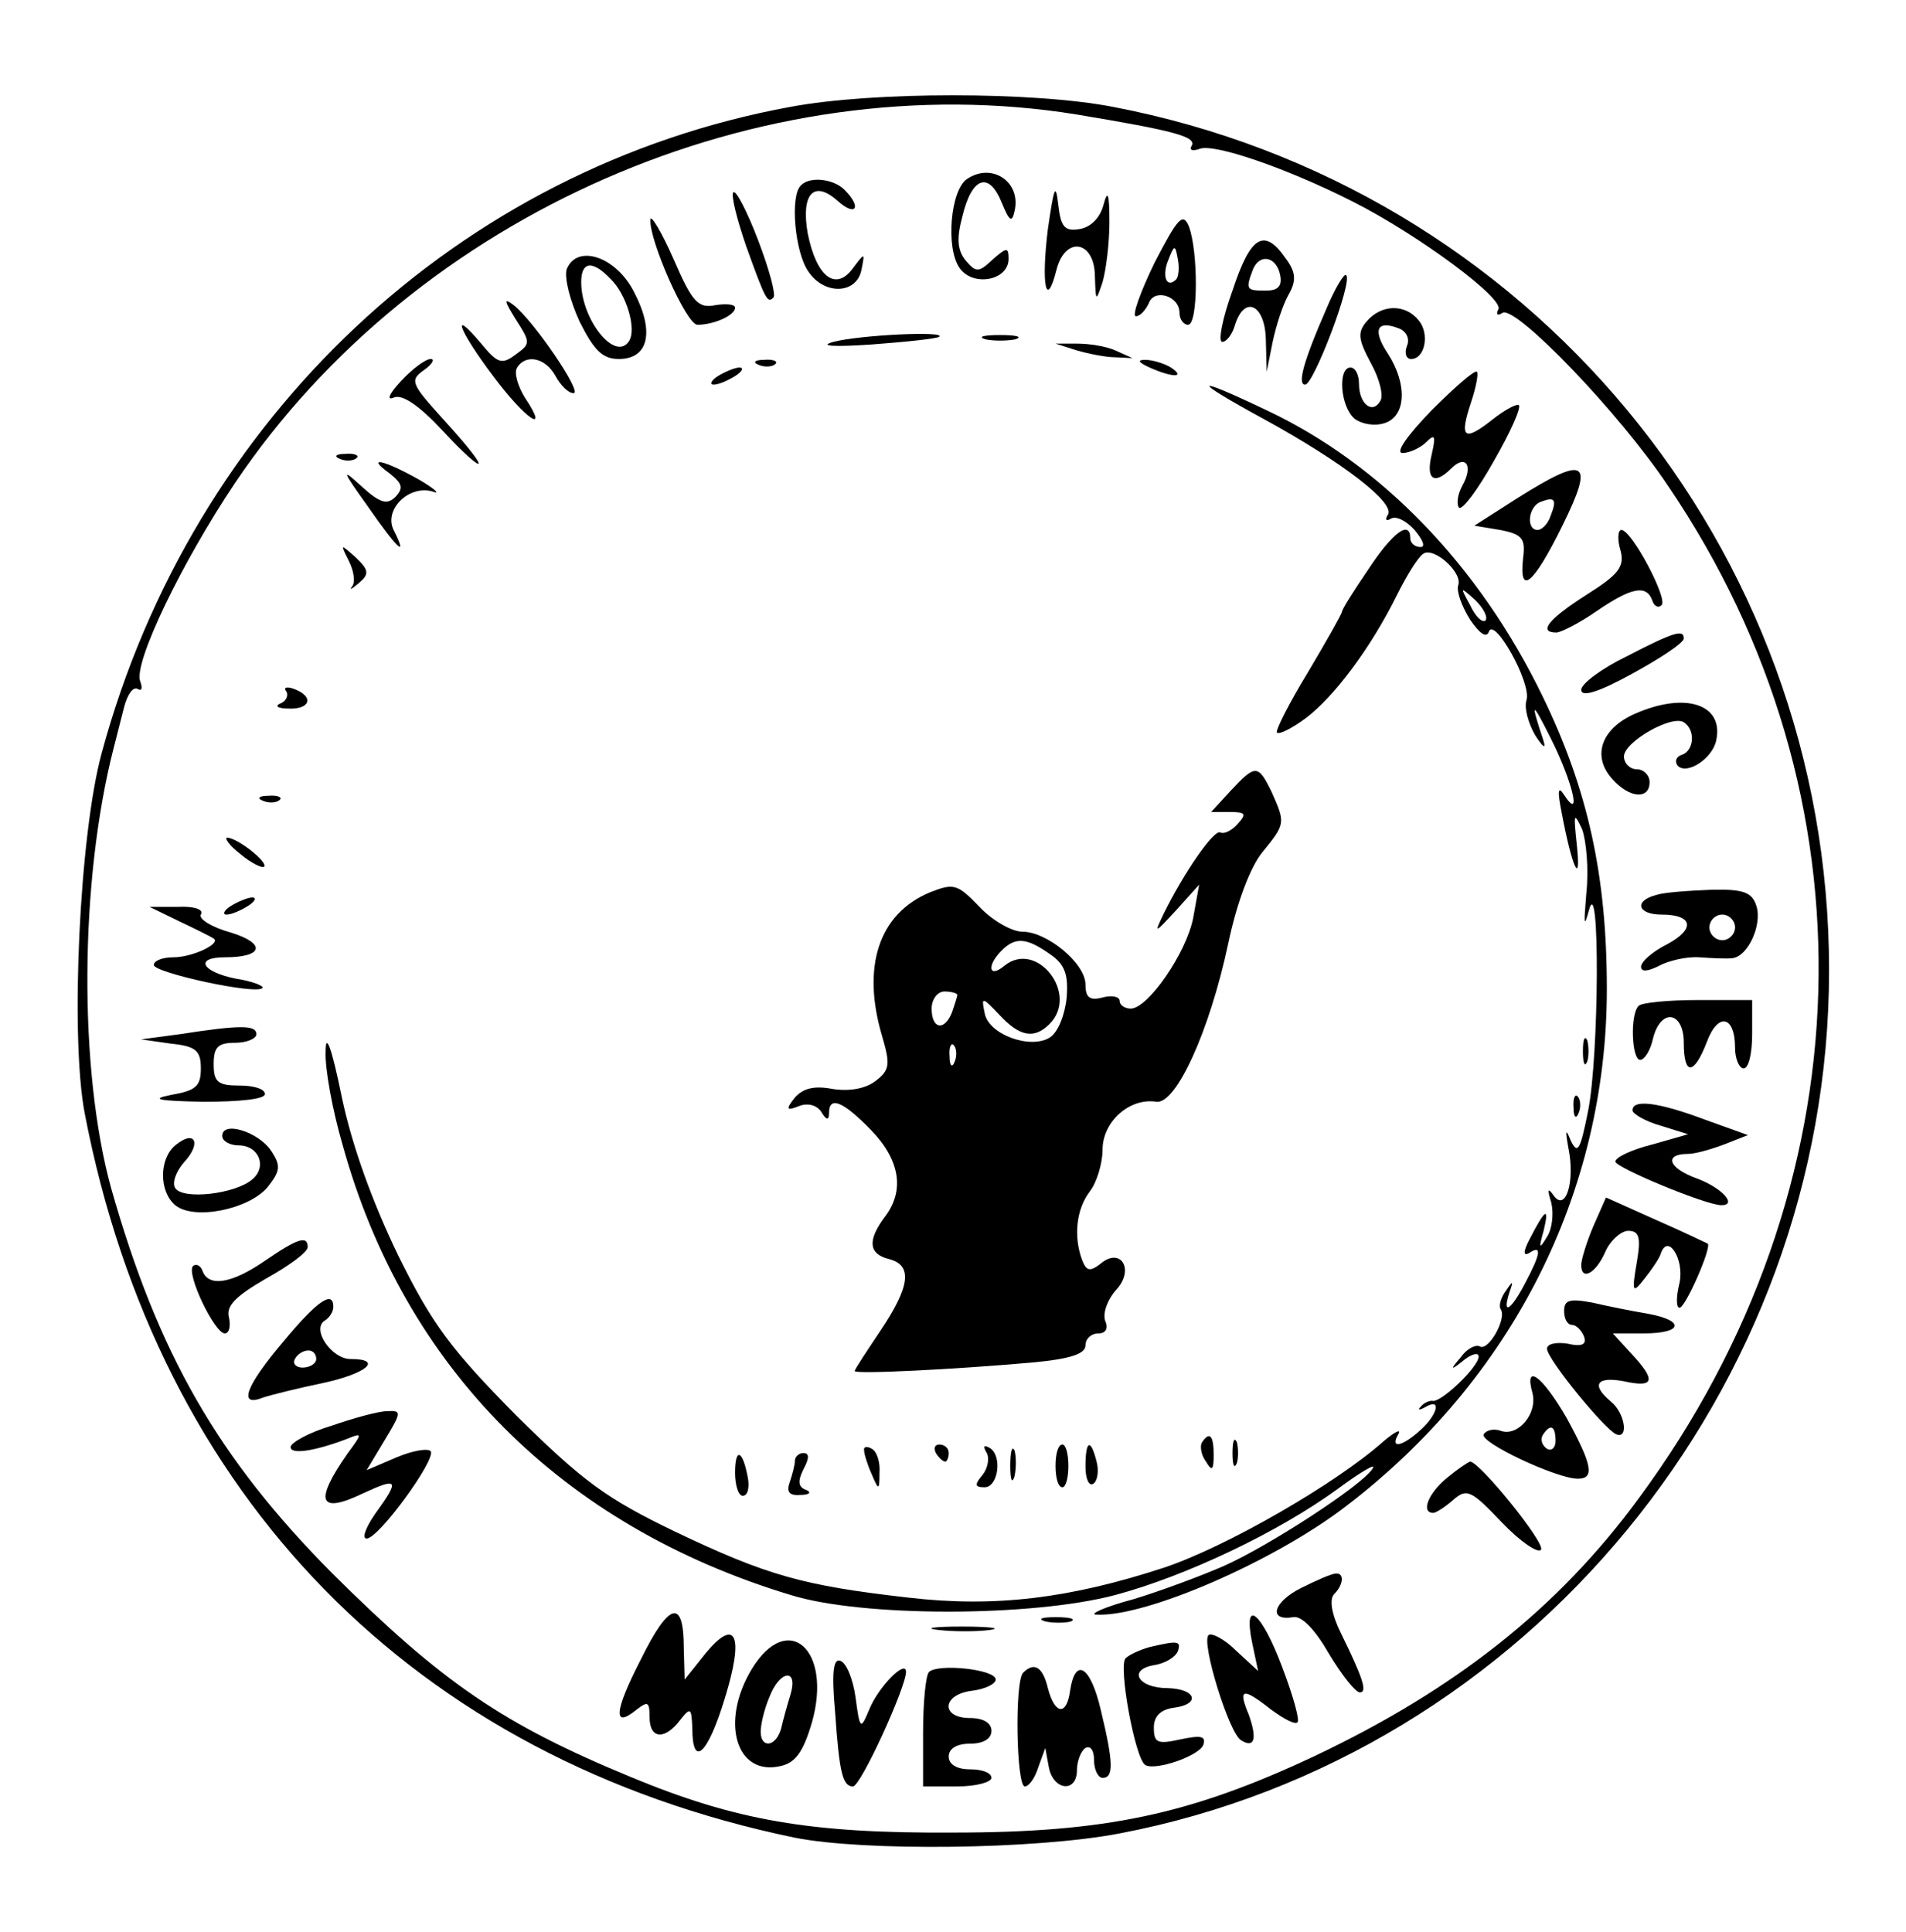 <?xml version="1.0" standalone="no"?>
<!DOCTYPE svg PUBLIC "-//W3C//DTD SVG 20010904//EN"
 "http://www.w3.org/TR/2001/REC-SVG-20010904/DTD/svg10.dtd">
<svg version="1.0" xmlns="http://www.w3.org/2000/svg"
 width="223pt" height="226pt" viewBox="0 0 223 226"
 preserveAspectRatio="xMidYMid meet">

<g transform="translate(0,226) scale(0.1,-0.1)"
fill="#000000" stroke="none">
<path d="M925 2135 c-388 -71 -700 -364 -806 -756 -26 -95 -37 -331 -20 -421
86 -449 386 -756 831 -848 80 -16 281 -14 380 5 477 91 830 520 830 1010 0
494 -351 917 -838 1010 -93 18 -281 18 -377 0z m335 -9 c114 -19 141 -26 134
-37 -3 -5 2 -6 10 -3 17 6 100 -22 179 -62 77 -39 178 -114 170 -126 -3 -6 -1
-8 5 -4 15 9 136 -116 194 -203 246 -363 233 -821 -34 -1183 -95 -130 -216
-225 -381 -303 -145 -68 -244 -89 -422 -89 -167 -1 -254 14 -377 65 -150 62
-220 110 -349 238 -134 135 -204 257 -259 451 -38 138 -37 359 3 515 3 11 8
32 12 47 4 16 11 25 16 22 5 -3 6 1 3 9 -8 21 48 138 111 232 212 315 615 491
985 431z"/>
<path d="M1132 2051 c-20 -12 -26 -82 -9 -105 16 -22 57 -14 57 11 0 14 -2 14
-19 -1 -16 -15 -19 -15 -31 -1 -10 12 -11 26 -4 52 11 46 31 53 46 16 9 -22
12 -24 15 -10 8 34 -26 57 -55 38z"/>
<path d="M937 2043 c-13 -12 -7 -79 9 -101 19 -28 57 -26 62 3 4 20 4 20 -11
0 -20 -26 -42 -8 -52 42 -8 46 7 63 35 38 21 -19 29 -8 8 13 -13 13 -41 16
-51 5z"/>
<path d="M1226 1992 c-8 -65 -2 -95 10 -48 10 40 44 35 45 -6 1 -31 1 -32 9
-8 4 14 8 45 8 70 0 34 -2 39 -7 20 -4 -15 -15 -26 -28 -28 -18 -3 -22 3 -25
30 -3 25 -5 18 -12 -30z"/>
<path d="M858 2035 c-3 -3 4 -31 15 -63 23 -64 25 -67 32 -60 3 3 -5 33 -18
67 -13 34 -26 59 -29 56z"/>
<path d="M761 2003 c-2 -23 42 -123 55 -123 19 0 44 11 44 20 0 4 -10 5 -23 3
-20 -4 -27 3 -49 54 -14 32 -27 53 -27 46z"/>
<path d="M1351 1953 c-17 -35 -27 -63 -22 -63 5 0 11 7 15 15 6 18 36 9 36
-11 0 -8 5 -14 10 -14 12 0 12 86 1 115 -7 17 -13 10 -40 -42z m25 -20 c-11
-11 -17 4 -9 23 7 18 8 18 11 1 2 -10 1 -21 -2 -24z"/>
<path d="M1442 1920 c-12 -33 -17 -60 -12 -60 5 0 12 9 15 20 11 35 35 24 36
-17 l1 -38 7 35 c4 19 12 44 19 56 9 16 8 26 -4 42 -25 36 -41 26 -62 -38z
m56 17 c2 -12 -3 -17 -17 -17 -23 0 -24 1 -15 25 8 19 28 15 32 -8z"/>
<path d="M663 1945 c-3 -10 4 -37 15 -61 17 -34 27 -44 46 -44 35 0 42 32 18
78 -21 42 -67 57 -79 27z m51 -11 c19 -18 31 -59 22 -73 -16 -25 -56 25 -56
69 0 24 13 26 34 4z"/>
<path d="M1552 1899 c-28 -64 -34 -89 -25 -89 10 0 56 121 48 128 -2 3 -13
-15 -23 -39z"/>
<path d="M603 1887 c18 -28 18 -29 0 -42 -16 -12 -21 -10 -40 13 -37 44 -26
15 14 -38 38 -51 67 -70 37 -25 -8 13 -13 29 -9 35 10 16 33 12 45 -10 6 -11
15 -20 21 -20 11 0 -46 84 -70 103 -12 9 -11 5 2 -16z"/>
<path d="M1599 1884 c-11 -13 -10 -21 5 -49 10 -18 15 -38 11 -44 -9 -16 -25
-4 -25 20 0 10 -4 19 -10 19 -15 0 -12 -46 5 -60 8 -6 23 -9 35 -5 25 8 27 45
4 81 -18 27 -14 40 12 30 9 -3 14 -12 10 -21 -3 -8 -1 -15 5 -15 16 0 22 29 9
45 -16 20 -44 19 -61 -1z"/>
<path d="M975 1860 c-18 -5 1 -6 45 -3 41 3 77 7 79 9 8 7 -94 2 -124 -6z"/>
<path d="M1153 1863 c9 -2 25 -2 35 0 9 3 1 5 -18 5 -19 0 -27 -2 -17 -5z"/>
<path d="M1260 1850 c14 -4 34 -8 45 -8 l20 -1 -20 9 c-11 5 -31 8 -45 8 l-25
0 25 -8z"/>
<path d="M469 1814 c-14 -15 -17 -23 -8 -19 10 4 30 -10 57 -39 23 -25 42 -42
42 -38 0 4 -19 27 -41 51 -38 42 -40 46 -23 58 10 7 13 13 8 13 -6 0 -21 -11
-35 -26z"/>
<path d="M888 1833 c7 -3 16 -2 19 1 4 3 -2 6 -13 5 -11 0 -14 -3 -6 -6z"/>
<path d="M1345 1830 c27 -12 43 -12 25 0 -8 5 -22 9 -30 9 -10 0 -8 -3 5 -9z"/>
<path d="M840 1820 c-8 -5 -10 -10 -5 -10 6 0 17 5 25 10 8 5 11 10 5 10 -5 0
-17 -5 -25 -10z"/>
<path d="M1675 1780 c-29 -30 -43 -50 -34 -50 8 0 21 6 28 13 10 10 11 7 6
-15 -7 -29 3 -36 23 -16 17 17 26 3 13 -20 -6 -11 -7 -22 -4 -26 4 -3 22 21
41 55 19 33 32 62 29 65 -2 2 -16 -5 -31 -17 -33 -26 -39 -22 -25 20 6 18 9
34 7 36 -2 3 -26 -18 -53 -45z"/>
<path d="M1480 1769 c91 -50 152 -97 144 -111 -4 -6 -2 -8 3 -5 6 4 18 -2 28
-13 10 -12 13 -20 7 -20 -7 0 -12 5 -12 10 0 22 -20 8 -49 -36 -17 -25 -31
-47 -31 -50 0 -2 -18 -34 -40 -71 -22 -36 -38 -68 -36 -70 2 -3 18 5 34 17 33
25 76 82 107 145 11 22 24 43 30 47 12 9 47 -22 41 -37 -2 -7 4 -24 14 -40 11
-16 19 -22 22 -14 6 18 50 -60 44 -80 -3 -9 2 -27 10 -41 9 -14 13 -17 10 -7
-16 48 -14 48 9 2 25 -50 36 -97 15 -65 -7 11 -8 5 -3 -20 12 -64 23 -89 18
-40 -4 38 -4 41 6 20 5 -14 8 -47 5 -75 -3 -36 -3 -42 3 -20 13 48 12 -171 -1
-235 -9 -45 -12 -51 -20 -35 -6 15 -7 14 -3 -8 8 -39 -3 -75 -17 -56 -7 10 -8
8 -3 -8 3 -13 1 -31 -5 -40 -9 -15 -10 -14 -4 7 7 29 2 26 -16 -9 -8 -15 -8
-21 -1 -17 15 10 14 0 -4 -34 -17 -33 -28 -40 -19 -12 5 14 4 14 -4 2 -6 -8
-9 -18 -6 -22 7 -11 -15 -50 -25 -43 -5 2 -15 -3 -22 -13 -13 -15 -12 -16 4
-3 9 7 17 9 17 4 0 -12 -42 -52 -53 -52 -5 1 -12 -3 -15 -7 -4 -4 -1 -4 6 0
19 11 14 -9 -6 -27 -22 -20 -36 -22 -26 -5 4 7 -4 3 -17 -8 -56 -50 -185 -124
-257 -148 -110 -36 -198 -47 -300 -35 -123 14 -165 26 -272 77 -81 39 -108 59
-186 136 -76 77 -98 106 -138 187 -30 62 -54 128 -66 185 -12 59 -19 77 -19
54 -1 -20 8 -69 20 -110 72 -260 256 -445 524 -526 83 -26 282 -26 380 0 82
22 190 73 260 124 27 20 46 31 41 24 -11 -19 -122 -91 -174 -114 -25 -11 -73
-29 -106 -39 -34 -9 -53 -18 -43 -18 58 -3 209 63 292 127 194 148 305 367
305 605 0 132 -22 233 -75 342 -74 153 -189 272 -323 335 -88 42 -90 37 -2
-11z m258 -235 c-4 -3 -12 5 -18 18 -12 22 -12 22 6 6 10 -10 15 -20 12 -24z"/>
<path d="M398 1723 c7 -3 16 -2 19 1 4 3 -2 6 -13 5 -11 0 -14 -3 -6 -6z"/>
<path d="M456 1706 c15 -12 16 -17 7 -27 -10 -10 -18 -8 -40 12 -24 22 -23 19
7 -23 34 -49 48 -63 31 -29 -13 24 17 54 45 46 10 -4 3 3 -16 14 -41 23 -63
28 -34 7z"/>
<path d="M1775 1677 l-50 -32 30 -5 c26 -5 30 -10 27 -33 -5 -45 12 -31 46 38
38 77 28 83 -53 32z m39 -21 c-3 -9 -10 -16 -15 -16 -14 0 -11 28 4 33 16 6
19 3 11 -17z"/>
<path d="M1896 1616 c5 -19 -2 -28 -40 -52 -44 -28 -57 -44 -35 -44 5 0 27 11
47 25 41 28 58 31 65 13 2 -7 7 -10 11 -6 8 7 -35 88 -47 88 -4 0 -5 -11 -1
-24z"/>
<path d="M408 1604 c6 -12 8 -25 4 -30 -4 -5 0 -3 8 4 12 10 12 15 -4 30 -18
16 -18 16 -8 -4z"/>
<path d="M1903 1492 c-29 -14 -53 -32 -53 -39 0 -9 20 -3 60 19 33 18 60 36
60 41 0 11 -11 8 -67 -21z"/>
<path d="M335 1451 c3 -5 -1 -12 -7 -14 -7 -3 -3 -6 10 -6 25 -1 30 14 6 23
-8 3 -13 2 -9 -3z"/>
<path d="M1913 1425 c-39 -17 -51 -49 -27 -76 20 -23 44 -25 44 -4 0 8 -7 15
-15 15 -8 0 -15 7 -15 15 0 17 56 49 70 40 14 -9 12 -33 -2 -38 -7 -2 -9 -8
-5 -13 11 -11 41 9 45 30 9 42 -36 57 -95 31z"/>
<path d="M1440 1335 l-23 -25 22 0 c18 0 20 -2 9 -14 -7 -8 -16 -12 -20 -10
-7 5 -43 -47 -67 -96 -11 -23 -10 -22 15 5 l27 30 -7 -39 c-8 -41 -53 -106
-73 -106 -7 0 -13 4 -13 9 0 5 -9 7 -20 4 -15 -4 -20 0 -20 15 0 25 -45 62
-74 62 -12 0 -35 13 -50 29 -26 27 -30 28 -58 17 -60 -25 -80 -87 -56 -168 10
-34 9 -40 -8 -53 -12 -9 -31 -12 -50 -9 -21 4 -34 1 -44 -10 -11 -14 -10 -16
5 -10 10 4 21 1 26 -7 6 -10 9 -10 9 -1 0 20 16 14 49 -20 34 -35 40 -71 16
-102 -20 -27 -19 -43 5 -49 28 -7 25 -32 -10 -84 -16 -24 -30 -45 -30 -47 0
-4 119 2 208 10 44 4 62 10 62 20 0 8 7 14 15 14 9 0 12 6 8 15 -3 9 3 25 13
36 22 24 5 51 -19 30 -12 -9 -16 -8 -21 5 -10 27 -7 59 9 80 8 10 15 33 15 49
0 33 32 61 63 56 23 -3 62 82 84 185 10 48 26 90 40 107 27 33 27 34 11 70
-16 33 -19 33 -48 2z m-212 -191 c18 -12 22 -24 20 -51 -2 -20 -10 -41 -20
-47 -23 -14 -72 4 -76 29 -4 19 -3 19 17 -2 24 -26 41 -29 59 -11 35 35 -15
99 -53 68 -18 -15 -21 0 -3 18 16 16 29 15 56 -4z m-108 -48 c0 -2 -3 -11 -6
-20 -9 -23 -24 -20 -24 4 0 11 7 20 15 20 8 0 15 -2 15 -4z m-3 -78 c-3 -8 -6
-5 -6 6 -1 11 2 17 5 13 3 -3 4 -12 1 -19z"/>
<path d="M308 1323 c7 -3 16 -2 19 1 4 3 -2 6 -13 5 -11 0 -14 -3 -6 -6z"/>
<path d="M281 1261 c13 -11 26 -17 28 -15 5 5 -30 33 -43 34 -4 0 2 -9 15 -19z"/>
<path d="M1938 1213 c-27 -7 -22 -23 6 -23 37 0 40 -17 6 -35 -16 -8 -30 -20
-30 -26 0 -6 7 -6 21 1 11 6 32 11 47 10 15 -1 32 -2 39 -1 18 2 35 39 28 61
-5 16 -15 20 -53 19 -26 -1 -55 -3 -64 -6z m92 -38 c0 -8 -7 -15 -15 -15 -8 0
-15 7 -15 15 0 8 7 15 15 15 8 0 15 -7 15 -15z"/>
<path d="M270 1200 c-8 -5 -10 -10 -5 -10 6 0 17 5 25 10 8 5 11 10 5 10 -5 0
-17 -5 -25 -10z"/>
<path d="M210 1182 c19 -9 37 -18 40 -20 9 -6 -25 -22 -47 -22 -13 0 -23 -4
-23 -9 0 -9 119 -35 127 -27 3 2 -11 8 -31 11 -40 8 -49 25 -13 25 45 0 49 16
7 29 -22 6 -38 16 -35 21 4 6 -8 10 -27 9 l-33 0 35 -17z"/>
<path d="M1917 1083 c-10 -10 -8 -63 2 -63 5 0 12 11 15 25 9 36 36 32 36 -5
0 -39 12 -38 27 1 13 35 33 31 33 -7 0 -13 5 -24 10 -24 6 0 10 18 10 40 l0
40 -63 0 c-35 0 -67 -3 -70 -7z"/>
<path d="M210 1050 l-45 -6 35 -5 c29 -3 35 -8 35 -29 0 -21 -6 -26 -35 -31
-25 -5 -15 -7 38 -8 42 0 72 3 72 9 0 6 -13 10 -30 10 -25 0 -30 4 -30 25 0
20 5 25 25 25 14 0 25 5 25 10 0 11 -19 11 -90 0z"/>
<path d="M1852 1030 c0 -14 2 -19 5 -12 2 6 2 18 0 25 -3 6 -5 1 -5 -13z"/>
<path d="M1841 964 c0 -11 3 -14 6 -6 3 7 2 16 -1 19 -3 4 -6 -2 -5 -13z"/>
<path d="M1910 961 c0 -4 15 -13 33 -18 l32 -10 -42 -12 c-24 -6 -43 -15 -43
-20 0 -7 106 -51 124 -51 19 0 1 20 -28 31 -34 12 -40 29 -11 29 8 0 26 5 42
11 l28 11 -50 18 c-56 21 -85 24 -85 11z"/>
<path d="M260 931 c0 -6 9 -11 19 -11 24 0 34 -25 16 -40 -20 -17 -81 -24 -90
-10 -4 6 1 20 11 31 20 22 12 38 -11 19 -19 -16 -19 -54 0 -70 22 -18 86 -5
108 21 15 19 16 25 4 43 -15 22 -57 35 -57 17z"/>
<path d="M1864 825 c-8 -19 -14 -39 -14 -45 0 -19 17 -10 28 15 6 14 19 25 27
25 13 0 15 -8 10 -37 -6 -35 -5 -37 9 -19 8 10 17 23 19 29 8 25 28 -6 22 -34
-4 -16 -4 -29 0 -29 7 0 38 71 33 75 -2 1 -29 14 -61 28 l-58 26 -15 -34z"/>
<path d="M310 785 c-39 -27 -66 -31 -73 -12 -2 6 -7 9 -11 6 -9 -8 25 -79 37
-79 5 0 7 8 5 18 -4 14 7 25 43 46 27 15 49 31 49 37 0 14 -12 10 -50 -16z"/>
<path d="M332 691 c-45 -53 -54 -78 -24 -66 9 3 41 11 70 17 51 11 71 28 32
28 -22 0 -46 35 -30 45 5 3 10 10 10 16 0 20 -19 7 -58 -40z m38 -21 c0 -5 -7
-10 -16 -10 -8 0 -12 5 -9 10 3 6 10 10 16 10 5 0 9 -4 9 -10z"/>
<path d="M1830 726 c0 -9 4 -16 9 -16 5 0 11 -6 14 -13 4 -10 -2 -13 -19 -9
-13 2 -24 0 -24 -6 0 -12 68 -95 81 -100 15 -6 10 25 -6 38 -24 20 -17 30 15
24 36 -8 38 1 8 33 l-21 23 36 0 c46 0 49 15 5 23 -18 3 -48 9 -65 13 -27 5
-33 3 -33 -10z"/>
<path d="M1793 630 c6 -24 -17 -51 -37 -44 -8 3 -17 1 -20 -4 -6 -9 85 -52
110 -52 20 0 17 16 -13 71 -29 50 -50 65 -40 29z m27 -56 c0 -8 -5 -12 -10 -9
-6 4 -8 11 -5 16 9 14 15 11 15 -7z"/>
<path d="M388 592 c-27 -8 -48 -20 -48 -25 0 -9 28 -5 67 10 17 7 17 6 0 -17
-40 -57 -34 -72 18 -47 41 19 43 16 14 -24 -11 -16 -16 -29 -10 -29 14 0 81
92 75 102 -3 4 -21 1 -40 -7 l-35 -15 21 35 c20 33 20 35 3 34 -10 0 -39 -8
-65 -17z"/>
<path d="M1406 572 c-2 -4 -1 -14 5 -22 7 -12 9 -10 9 8 0 23 -5 28 -14 14z"/>
<path d="M1442 560 c0 -14 2 -19 5 -12 2 6 2 18 0 25 -3 6 -5 1 -5 -13z"/>
<path d="M1011 563 c0 -4 4 -17 9 -28 8 -19 9 -19 9 2 1 12 -3 25 -9 28 -5 3
-10 3 -9 -2z"/>
<path d="M1095 560 c3 -5 8 -10 11 -10 2 0 4 5 4 10 0 6 -5 10 -11 10 -5 0 -7
-4 -4 -10z"/>
<path d="M1154 561 c4 -6 2 -18 -4 -26 -10 -12 -10 -15 2 -15 16 0 21 37 6 46
-7 4 -8 2 -4 -5z"/>
<path d="M1182 545 c0 -16 2 -22 5 -12 2 9 2 23 0 30 -3 6 -5 -1 -5 -18z"/>
<path d="M1235 545 c0 -14 3 -25 8 -25 4 0 7 11 7 25 0 14 -3 25 -7 25 -5 0
-8 -11 -8 -25z"/>
<path d="M1270 544 c0 -14 4 -23 9 -20 5 3 7 15 4 26 -7 28 -13 25 -13 -6z"/>
<path d="M860 537 c0 -15 4 -27 9 -27 6 0 8 10 6 21 -6 33 -15 36 -15 6z"/>
<path d="M930 551 c0 -5 -3 -16 -6 -25 -4 -11 -1 -16 12 -15 11 0 14 3 7 6 -9
3 -10 10 -3 24 7 13 7 19 0 19 -5 0 -10 -4 -10 -9z"/>
<path d="M1693 531 c-22 -18 -31 -41 -16 -41 3 0 14 7 23 15 16 14 21 12 57
-26 22 -23 43 -37 46 -32 5 8 -72 103 -83 103 -3 -1 -15 -9 -27 -19z"/>
<path d="M1522 402 c-32 -16 -39 -39 -9 -34 10 2 26 -15 42 -43 15 -25 31 -45
36 -45 9 0 4 16 -22 69 -11 22 -14 40 -8 46 11 11 12 25 2 24 -5 0 -23 -8 -41
-17z"/>
<path d="M750 319 c-32 -62 -33 -82 -5 -59 13 10 15 9 15 -9 0 -26 18 -27 36
-3 12 15 13 14 14 -10 0 -47 18 -31 38 35 23 74 13 96 -23 52 l-24 -30 -1 37
c0 58 -17 54 -50 -13z"/>
<path d="M1223 363 c9 -2 23 -2 30 0 6 3 -1 5 -18 5 -16 0 -22 -2 -12 -5z"/>
<path d="M1465 338 l7 -33 -26 24 c-14 14 -29 21 -32 18 -9 -8 24 -115 38
-123 16 -10 19 2 9 30 -13 31 -7 32 26 6 15 -11 28 -18 31 -15 3 2 -5 31 -18
65 -24 64 -46 82 -35 28z"/>
<path d="M1098 353 c18 -2 45 -2 60 0 15 2 0 4 -33 4 -33 0 -45 -2 -27 -4z"/>
<path d="M880 308 c-38 -62 -19 -127 34 -114 17 4 26 17 36 51 24 85 -28 131
-70 63z m45 -30 c-4 -13 -9 -31 -11 -40 -6 -22 -24 -24 -24 -4 0 8 4 26 10 40
12 32 34 35 25 4z"/>
<path d="M1345 333 c-11 -3 -24 -9 -28 -13 -9 -8 11 -118 23 -125 12 -7 64 11
68 24 3 10 -3 11 -27 6 -27 -6 -31 -4 -31 14 0 13 8 21 23 23 32 4 27 22 -7
23 -35 0 -47 22 -15 27 12 2 24 9 27 16 4 12 1 13 -33 5z"/>
<path d="M977 258 c5 -73 9 -88 21 -88 9 0 62 116 62 134 0 15 -32 -17 -43
-44 -10 -24 -11 -24 -16 14 -3 22 -11 41 -18 43 -8 3 -10 -14 -6 -59z"/>
<path d="M1087 304 c-4 -4 -7 -36 -7 -71 l0 -63 40 0 c22 0 40 5 40 10 0 6
-11 10 -25 10 -16 0 -25 6 -25 15 0 9 9 15 25 15 16 0 25 6 25 15 0 9 -9 15
-25 15 -35 0 -33 28 3 32 15 2 27 8 27 13 0 12 -67 19 -78 9z"/>
<path d="M1197 303 c-10 -10 -8 -133 2 -133 5 0 12 10 16 23 l8 22 4 -22 c5
-28 33 -31 33 -4 0 11 5 23 10 26 6 3 10 -3 10 -14 0 -12 5 -21 10 -21 13 0
13 17 -2 79 -12 52 -30 63 -36 23 -4 -30 -18 -28 -26 3 -6 25 -16 31 -29 18z"/>
</g>
</svg>
